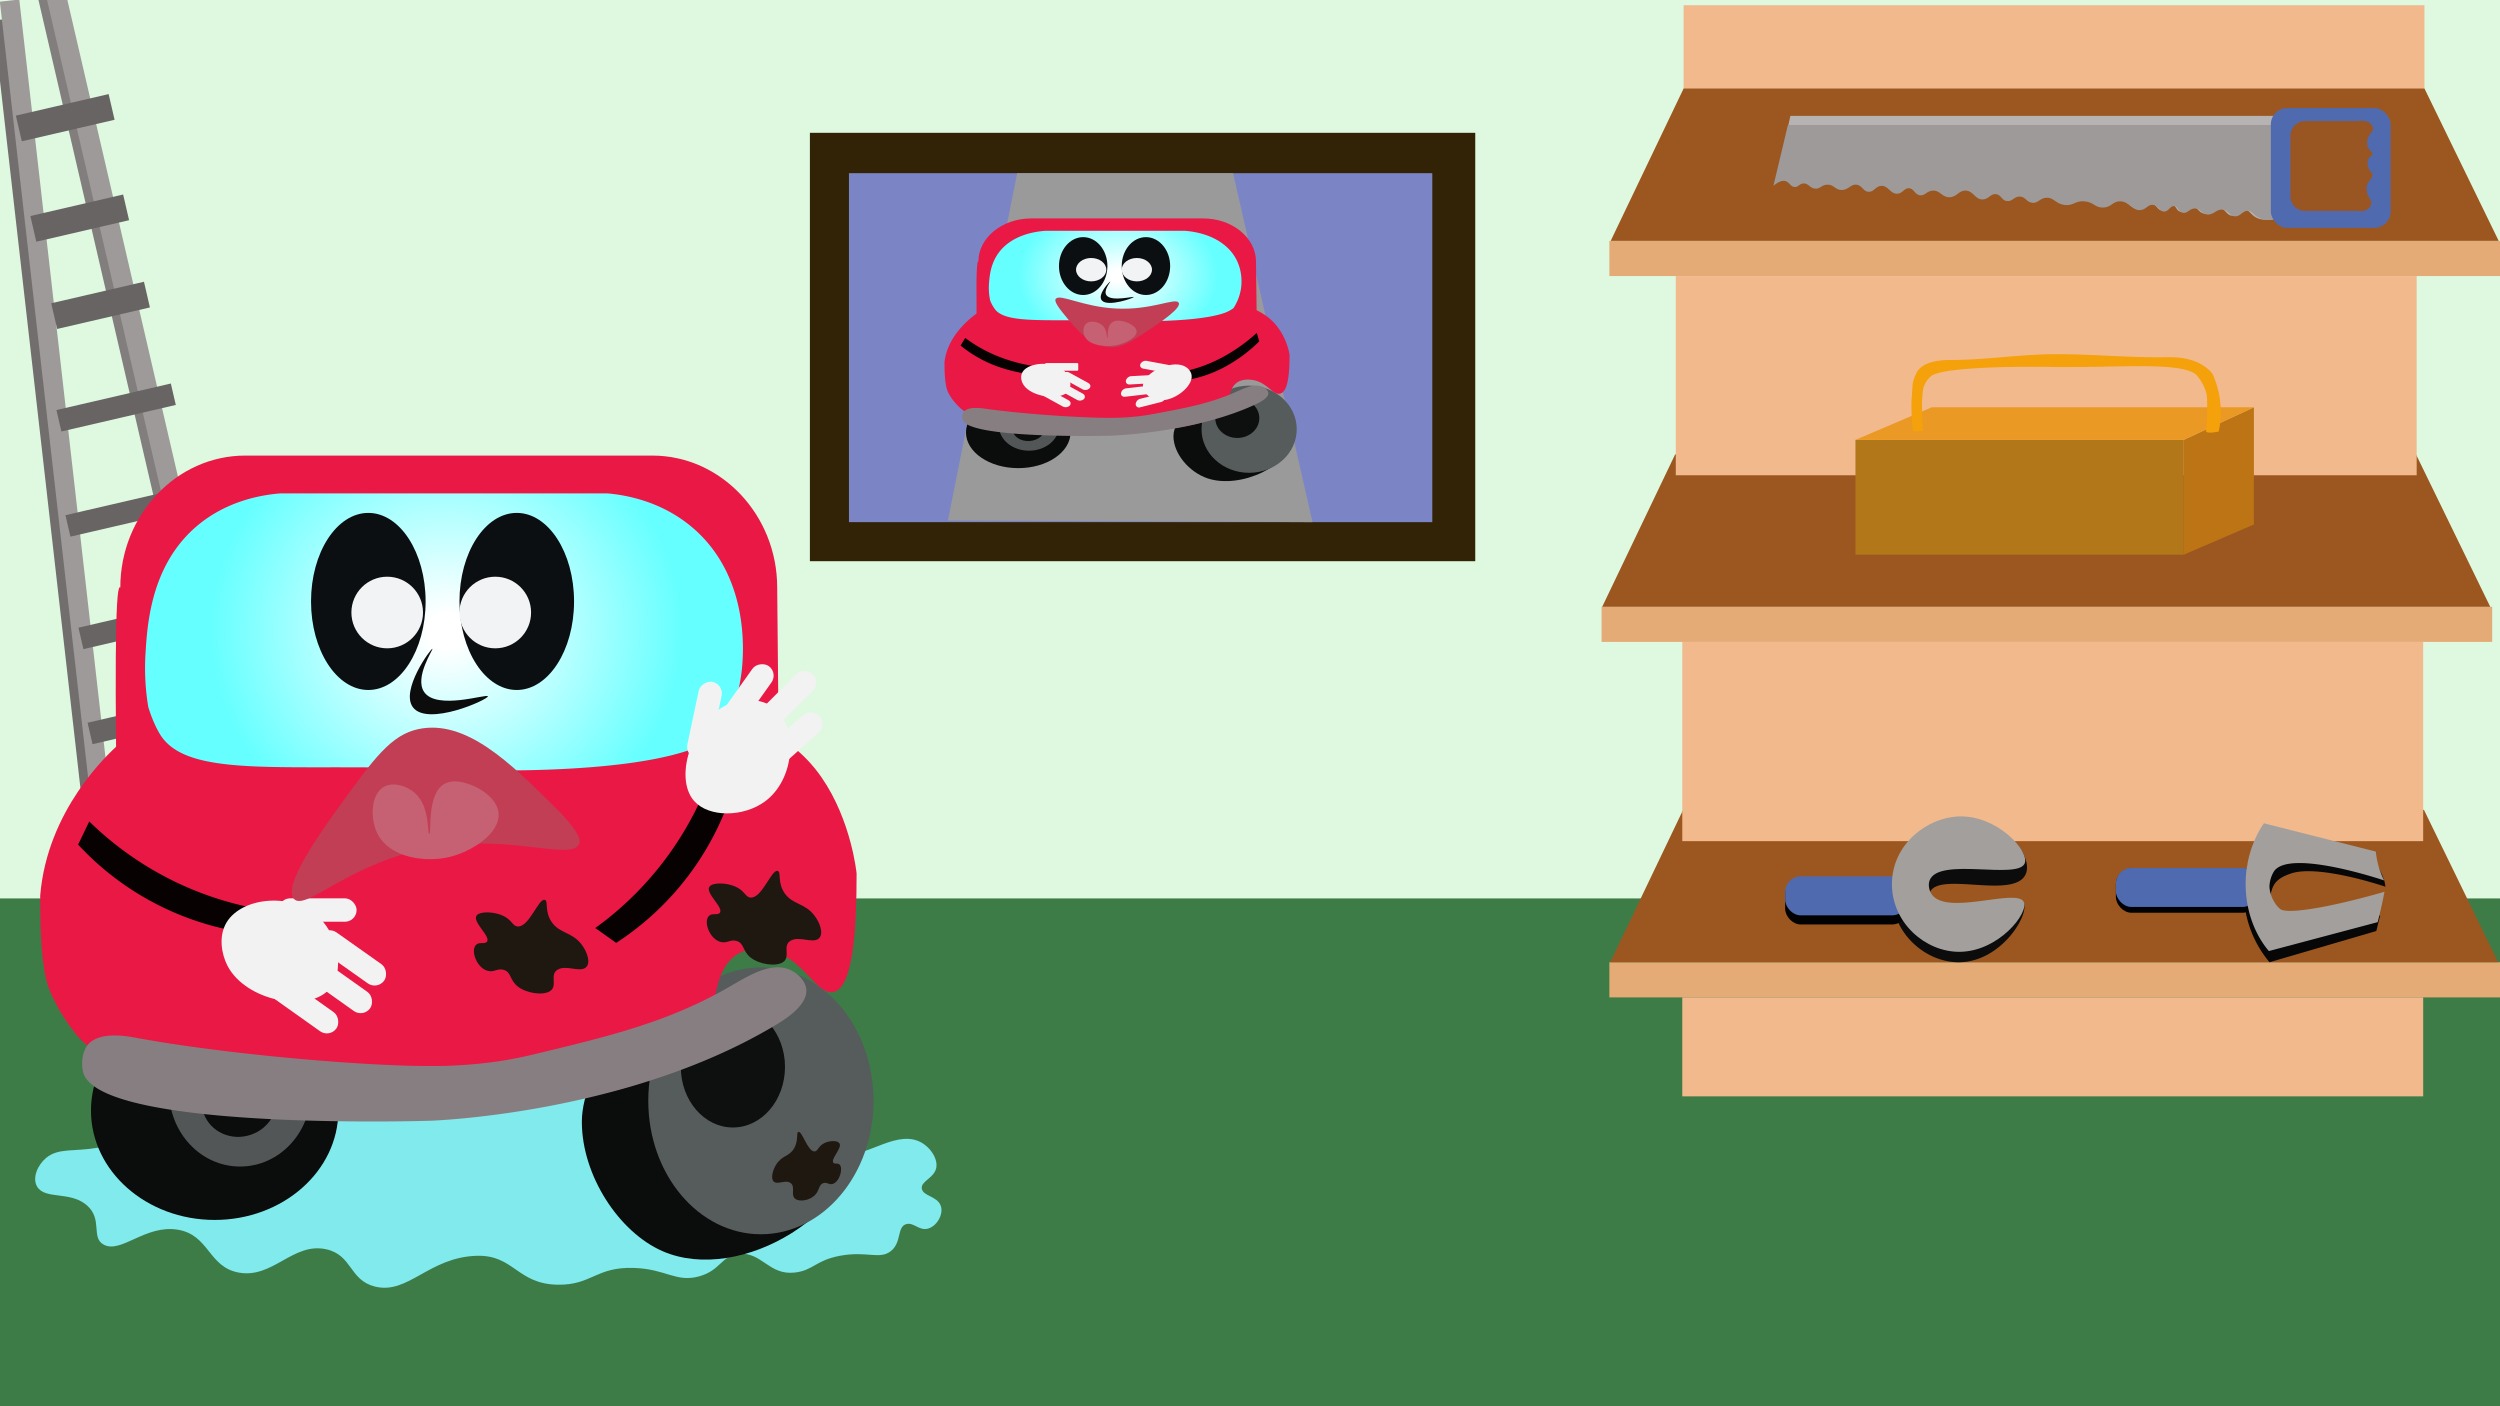 <svg xmlns="http://www.w3.org/2000/svg" xmlns:xlink="http://www.w3.org/1999/xlink" width="1920" height="1080" viewBox="0 0 1920 1080"><defs><style>.cls-1{fill:#def9df;}.cls-2{fill:#3d7c47;}.cls-3{fill:#827e7e;}.cls-4{fill:#9e9a9a;}.cls-5{fill:#726e6e;}.cls-6{fill:#686464;}.cls-7{fill:#332306;}.cls-8{fill:#7b85c6;}.cls-9{fill:#9a9a9b;}.cls-10{fill:#0b0c0c;}.cls-11{fill:#525656;}.cls-12{fill:#565b5b;}.cls-13{fill:#0e0f0f;}.cls-14{fill:#ea1845;}.cls-15{fill:url(#radial-gradient);}.cls-16{fill:#877e81;}.cls-17{fill:#070102;}.cls-18{fill:#f2f2f2;}.cls-19{fill:#0c0f11;}.cls-20{fill:#f2f3f4;}.cls-21{fill:#c13e54;}.cls-22{fill:#0c0c0c;}.cls-23{fill:#c66073;}.cls-24{fill:#80eaed;}.cls-25{fill:url(#radial-gradient-2);}.cls-26{fill:#1e1811;}.cls-27{fill:#e5ab76;}.cls-28{fill:#f2ba8c;}.cls-29{fill:#9b571f;}.cls-30{fill:#b27718;}.cls-31{fill:#bc7415;}.cls-32{fill:#ea9924;}.cls-33{fill:#f4a10c;}.cls-34{fill:#070707;}.cls-35{fill:#020202;}.cls-36{fill:#4f6aaf;}.cls-37{fill:#a39f9d;}.cls-38{fill:#b7b3b2;}.cls-39{fill:#952;}</style><radialGradient id="radial-gradient" cx="1794.46" cy="2771.76" r="46.61" gradientTransform="translate(-2084.21 -3114.37) scale(1.64 1.2)" gradientUnits="userSpaceOnUse"><stop offset="0.08" stop-color="#fff"/><stop offset="1" stop-color="#6ff"/></radialGradient><radialGradient id="radial-gradient-2" cx="659.61" cy="228.19" r="46.61" gradientTransform="translate(-2216.46 -352.85) scale(3.88 3.67)" xlink:href="#radial-gradient"/></defs><g id="Layer_5" data-name="Layer 5"><rect class="cls-1" width="1920" height="1080"/><rect class="cls-2" y="690" width="1920" height="390"/></g><g id="Layer_7" data-name="Layer 7"><rect class="cls-3" x="81.7" y="-9.51" width="15.2" height="466.94" transform="translate(226.9 421.95) rotate(166.94)"/><rect class="cls-4" x="88.06" y="-10.62" width="15.2" height="466.94" transform="translate(239.18 418.32) rotate(166.94)"/><rect class="cls-5" x="37.8" y="12.46" width="15" height="763" transform="translate(-44.26 7.65) rotate(-6.49)"/><rect class="cls-4" x="43" y="-2" width="15" height="763" transform="translate(-42.6 8.15) rotate(-6.49)"/><rect class="cls-6" x="13.52" y="80.27" width="73.14" height="20.25" transform="translate(-19.13 13.65) rotate(-13.06)"/><rect class="cls-6" x="24.65" y="157.39" width="73.14" height="20.25" transform="translate(-36.26 18.16) rotate(-13.06)"/><rect class="cls-6" x="40.65" y="224.39" width="73.14" height="20.25" transform="translate(-50.99 23.51) rotate(-13.06)"/><rect class="cls-6" x="44.06" y="304.51" width="90.2" height="16.9" transform="translate(-68.4 28.24) rotate(-13.06)"/><rect class="cls-6" x="50.99" y="385.27" width="90.2" height="16.9" transform="translate(-86.47 31.89) rotate(-13.06)"/><rect class="cls-6" x="60.98" y="471.66" width="90.2" height="16.9" transform="translate(-105.73 36.38) rotate(-13.06)"/><rect class="cls-6" x="67.98" y="544.66" width="90.2" height="16.9" transform="translate(-122.04 39.85) rotate(-13.06)"/></g><g id="Layer_4" data-name="Layer 4"><rect class="cls-7" x="622" y="102" width="511" height="329"/><rect class="cls-8" x="652" y="133" width="448" height="268"/><path class="cls-9" d="M1008,401l-280-1.24Q754.6,266.38,781.18,133H947Z"/><ellipse class="cls-10" cx="782.02" cy="332.09" rx="40.15" ry="27.44"/><ellipse class="cls-11" cx="790.26" cy="327.19" rx="23.04" ry="18.95"/><ellipse class="cls-10" cx="790.05" cy="329.64" rx="12.2" ry="9.03" transform="translate(-16.73 43.38) rotate(-3.11)"/><path class="cls-10" d="M992.08,334.87c.39,22.74-39.51,41-64.66,32.51-14.26-4.81-26.16-19-26.21-32.34v-.17c.08-13.65,18.95-32.51,45.44-32.51C971.91,302.36,991.81,319,992.08,334.87Z"/><ellipse class="cls-12" cx="959.33" cy="329.64" rx="36.56" ry="33.49"/><ellipse class="cls-13" cx="950.24" cy="321.15" rx="16.91" ry="15.19"/><path class="cls-14" d="M750.55,269.36q-1.59-68.49.68-68.57c.06,0,.11,0,.17.08,0-18.21,18.24-33.12,40.53-33.12H924.08c22.29,0,40.52,14.91,40.52,33.12q.43,34,.85,67.94Z"/><path class="cls-14" d="M990.39,272.63c0,13.44-1,28.75-7.61,29.73-5.88.87-10.47-10.29-23.24-10.78a17.13,17.13,0,0,0-7.19,1c-8.66,3.48-8.15,14.81-9.3,18.95-7.88,28.57-180.59,25.77-205.83,1.63-7.75-7.4-9.72-13.39-9.72-13.39-2.08-6.28-2.12-15.81-2.12-21.57h0c2.29-21.55,22-35.52,25.36-37.9,7.35-5.2,23.73-14.21,104-13.72,63.64.39,105.58,1.07,124.26,21.89A49.16,49.16,0,0,1,990.39,272.63Z"/><path class="cls-15" d="M947.28,236.69h0a27.31,27.31,0,0,1-6.76,3.59c-23.62,8.43-82.84,6.21-82.84,6.21-50.28-1.88-84.19,2.87-93.41-8.82a28.53,28.53,0,0,1-3.81-6.86,46.15,46.15,0,0,1-.9-13.35c.58-7.18,1.7-21.29,15.3-31.07,10-7.16,22.12-8.76,28.5-9.16H909.45c5.76.38,18,1.88,28.51,9.16,18.12,12.58,15.72,31.85,15,35.92A37.71,37.71,0,0,1,947.28,236.69Z"/><path class="cls-16" d="M963.75,310.81c-48.41,22.34-111.92,23.85-111.92,23.85-5.62.14-108.79,2.29-112.58-12.41a7,7,0,0,1,1.16-6.19c3.54-4,12.9-2.65,16.42-2.15,30.21,4.28,74.66,7,94.27,7a192.31,192.31,0,0,0,23.22-1.21c4.37-.51,8.12-1.13,11.53-1.76,24.36-4.53,43.21-8,62.83-16.72,6.28-2.78,13.78-6.6,20.07-4.45,2.47.85,5.07,2.73,5.33,4.95C974.54,305.82,966.6,309.49,963.75,310.81Z"/><path class="cls-17" d="M741.3,259.54l-3.6,5.82a96.35,96.35,0,0,0,31.86,17.27,116,116,0,0,0,29.53,5.43l3.6-5.81a131.13,131.13,0,0,1-29.27-6.07A111.22,111.22,0,0,1,741.3,259.54Z"/><path class="cls-18" d="M819.46,301.45c-6.8,6.28-27.36,3.21-33.3-5.72-1.93-2.89-3-7.38-.27-10.85,5-6.45,21.74-7.7,30.33-1C822.32,288.63,824.09,297.18,819.46,301.45Z"/><path class="cls-18" d="M816.23,312.19l-14.48-7.94c-1.7-.94-2.1-2.78-.89-4.1h0a4.58,4.58,0,0,1,5.3-.7l14.47,7.95c1.71.94,2.11,2.78.9,4.1h0A4.56,4.56,0,0,1,816.23,312.19Z"/><path class="cls-18" d="M827.18,307.11l-14.47-7.94c-1.7-.94-2.11-2.78-.9-4.1h0a4.59,4.59,0,0,1,5.31-.7l14.47,7.95c1.7.94,2.11,2.78.9,4.1h0A4.57,4.57,0,0,1,827.18,307.11Z"/><path class="cls-18" d="M831.41,299,816.94,291c-1.71-.94-2.11-2.78-.9-4.1h0a4.58,4.58,0,0,1,5.3-.7l14.48,7.95c1.7.94,2.11,2.78.89,4.1h0A4.58,4.58,0,0,1,831.41,299Z"/><rect class="cls-18" x="802.73" y="278.84" width="25.36" height="5.88" rx="0.67"/><ellipse class="cls-19" cx="831.89" cy="204.34" rx="18.6" ry="22.22"/><ellipse class="cls-19" cx="880.08" cy="204.34" rx="18.6" ry="22.22"/><ellipse class="cls-20" cx="838.02" cy="207.12" rx="11.62" ry="8.98"/><ellipse class="cls-20" cx="873.1" cy="207.12" rx="11.62" ry="8.98"/><path class="cls-21" d="M884,252.3c-14.5,9.7-21.74,14.55-30.85,14.38-15.82-.3-26.59-13.65-37.2-26.79-6.62-8.2-5.59-9.9-5.07-10.46,3.6-3.87,20.62,6.2,46.07,7.52,27.54,1.42,45.32-8.44,48.18-4.58S891.18,247.51,884,252.3Z"/><path class="cls-22" d="M850,227.07c4.12,4.64,20.49.36,20.68,1.07s-19.59,7.68-24.33,2.75c-4.13-4.3,5.9-14.82,6.33-14.67S846.76,223.41,850,227.07Z"/><path class="cls-23" d="M864.44,247.26c3.17,1,8,3.47,8.45,6.86.72,5.08-8.65,9.77-16.06,11.11-7.79,1.41-19.22.16-23.18-5.8-2.56-3.85-2.22-10,2.05-11.85,3-1.28,7.46-.27,10.14,1.64,4.94,3.51,3.85,10.21,4.55,10.2.85,0-.91-9.81,4.75-12.49C858.42,245.38,863,246.79,864.44,247.26Z"/><path class="cls-17" d="M907.09,285.71l1.88,6.58a96.1,96.1,0,0,0,34.22-11.92,115.59,115.59,0,0,0,23.9-18.16l-1.87-6.58A130.52,130.52,0,0,1,941,273.18,111.35,111.35,0,0,1,907.09,285.71Z"/><path class="cls-18" d="M878,294.5c2.23-9,21.08-17.74,31-13.56,3.2,1.36,6.55,4.53,6.2,8.92-.66,8.15-13.92,18.39-24.79,17.52C882.69,306.77,876.51,300.61,878,294.5Z"/><path class="cls-18" d="M894.23,286.1l-16.23-3c-1.91-.36-2.87-2-2.13-3.62h0a4.55,4.55,0,0,1,4.82-2.31l16.23,3a2.54,2.54,0,0,1,2.13,3.61h0A4.57,4.57,0,0,1,894.23,286.1Z"/><path class="cls-18" d="M884.1,294.35l-16.48.94c-1.94.11-3.26-1.24-2.93-3h0a4.56,4.56,0,0,1,4.12-3.4L885.3,288c1.94-.11,3.26,1.24,2.93,3h0A4.56,4.56,0,0,1,884.1,294.35Z"/><path class="cls-18" d="M880.44,302.81l-16.4,1.9c-1.93.22-3.33-1-3.11-2.82h0a4.58,4.58,0,0,1,3.92-3.64l16.4-1.9c1.94-.23,3.34,1,3.11,2.82h0A4.58,4.58,0,0,1,880.44,302.81Z"/><path class="cls-18" d="M891.67,308.76l-16,4.05a2.56,2.56,0,0,1-3.46-2.39h0a4.59,4.59,0,0,1,3.41-4.12l16-4.05a2.55,2.55,0,0,1,3.45,2.39h0A4.58,4.58,0,0,1,891.67,308.76Z"/></g><g id="Layer_1" data-name="Layer 1"><path class="cls-24" d="M719,897.15c-1.73,7.76-12,10-11.05,15.75s11.65,5.69,14.45,12.89c2.63,6.76-3.14,16.39-10.2,17.9-6.61,1.41-10.54-5.1-16.15-3.58-7.37,2-3.32,14-11.91,20.76s-18.41-.32-39.11,3.58c-18.84,3.55-20.47,11.32-34.86,12.89-19.64,2.14-25.25-16-42.51-14.32-14,1.39-14,12.52-30.6,17.18-17.78,5-25.42-5.62-50.17-6.44-29.2-1-32.48,13.35-58.66,12.89-31.19-.55-33.46-23-62.07-22.2-36.87,1.07-52.69,30-78.22,23.63-19.83-5-17.25-24.19-37.41-28.64-25.52-5.63-40.89,22.69-67.16,17.9-23.43-4.27-22.53-28.86-46.76-32.93-24.87-4.19-43.65,18.7-57,11.45-9.93-5.4-.62-19.33-12.75-30.07-12.71-11.25-32.11-4.31-38.26-14.32-4.09-6.66.22-16.7,6.8-22.19,9.45-7.89,21.46-4.64,40-7.88,21.53-3.77,33.82-13.19,42.51-17.9,46.91-25.4,129.24-15.45,248.26-24.34,106.25-7.94,171.66-25.66,198.1,2.86,6.92,7.46,16.77,24.12,34.86,25.78,17.38,1.59,29.72-13.81,39.11-9.31,9.11,4.37.93,20.07,10.2,25.78,12.75,7.84,37.46-16.18,57-7.88C714.1,880.12,720.59,889.83,719,897.15Z"/><ellipse class="cls-10" cx="164.87" cy="852.91" rx="95" ry="84"/><ellipse class="cls-11" cx="184.37" cy="837.91" rx="54.5" ry="58"/><ellipse class="cls-10" cx="183.87" cy="845.41" rx="29" ry="27.5" transform="translate(-268.76 108.09) rotate(-19.27)"/><path class="cls-10" d="M661.87,861.41c.92,69.58-93.48,125.49-153,99.5-33.72-14.73-61.87-58.21-62-99v-.5c.19-41.78,44.84-99.5,107.5-99.5C614.14,761.91,661.24,812.8,661.87,861.41Z"/><ellipse class="cls-12" cx="584.37" cy="845.41" rx="86.5" ry="102.5"/><ellipse class="cls-13" cx="562.87" cy="819.41" rx="40" ry="46.5"/><path class="cls-14" d="M90.42,660.91Q86.67,451.27,92,451c.13,0,.27.08.4.26,0-55.76,43.15-101.37,95.89-101.37H501c52.74,0,95.89,45.61,95.89,101.37l2,207.92Z"/><path class="cls-14" d="M657.87,670.91c0,41.13-2.37,88-18,91-13.91,2.66-24.77-31.49-55-33-3.45-.17-10.23-.51-17,3-20.49,10.63-19.29,45.34-22,58-18.66,87.45-427.27,78.86-487,5-18.32-22.66-23-41-23-41-4.9-19.22-5-48.39-5-66h0c5.42-66,52.08-108.74,60-116,17.39-15.94,56.14-43.51,246-42,150.59,1.19,249.82,3.28,294,67C654,630.24,657.87,670.91,657.87,670.91Z"/><path class="cls-25" d="M555.87,560.91h0a62.13,62.13,0,0,1-16,11c-55.88,25.79-196,19-196,19-119-5.76-199.18,8.77-221-27-5.68-9.33-9-21-9-21A181.88,181.88,0,0,1,111.75,502c1.35-22,4-65.16,36.18-95.08,23.58-21.92,52.35-26.81,67.44-28h251c13.62,1.17,42.65,5.78,67.45,28,42.87,38.49,37.19,97.47,35.61,110A135.78,135.78,0,0,1,555.87,560.91Z"/><path class="cls-16" d="M594.83,787.75c-114.53,68.39-264.78,73-264.78,73-13.31.41-257.4,7-266.36-38-2.3-11.55,2.74-19,2.74-19,8.37-12.3,30.52-8.09,38.85-6.56,71.47,13.11,176.64,21.55,223.05,21.5a352.25,352.25,0,0,0,54.93-3.68c10.32-1.57,19.21-3.46,27.28-5.4,57.63-13.86,102.22-24.58,148.64-51.19,14.85-8.5,32.6-20.19,47.48-13.6,5.85,2.59,12,8.35,12.61,15.14C620.38,772.49,601.58,783.72,594.83,787.75Z"/><path class="cls-17" d="M68.54,630.86,60,648.66a218.42,218.42,0,0,0,145.24,69.48l8.52-17.8A249.61,249.61,0,0,1,68.54,630.86Z"/><path class="cls-18" d="M253.47,759.11c-16.11,19.23-64.74,9.82-78.81-17.49-4.56-8.86-7-22.61-.64-33.24,11.91-19.74,51.44-23.54,71.78-3C260.21,719.89,264.41,746,253.47,759.11Z"/><rect class="cls-18" x="203.9" y="763.5" width="60" height="18" rx="9" transform="translate(490.6 7.27) rotate(35.39)"/><rect class="cls-18" x="229.82" y="747.95" width="60" height="18" rx="9" transform="translate(486.39 -10.61) rotate(35.39)"/><rect class="cls-18" x="239.82" y="722.95" width="60" height="18" rx="9" transform="matrix(0.82, 0.58, -0.58, 0.82, 473.76, -21.02)"/><rect class="cls-18" x="213.87" y="689.91" width="60" height="18" rx="9"/><ellipse class="cls-19" cx="282.87" cy="461.91" rx="44" ry="68"/><ellipse class="cls-19" cx="396.87" cy="461.91" rx="44" ry="68"/><circle class="cls-20" cx="297.37" cy="470.41" r="27.5"/><circle class="cls-20" cx="380.37" cy="470.41" r="27.5"/><path class="cls-21" d="M260.41,619.52c26.56-36.77,39.85-55.15,60.95-59.58,36.63-7.69,70.81,26.23,104.47,59.62,21,20.83,19.83,26.44,19,28.39-5.57,13.5-51.84-7.27-111.37,2.63C269.06,661.29,235,700.3,225.74,690.36S247.28,637.68,260.41,619.52Z"/><path class="cls-22" d="M325.75,531.46c9.74,14.2,48.46,1.1,48.93,3.29.52,2.44-46.37,23.5-57.57,8.41-9.77-13.17,14-45.36,15-44.91C332.89,498.61,318.06,520.27,325.75,531.46Z"/><path class="cls-23" d="M362.88,603.24c7.51,3,18.87,10.64,20,21,1.69,15.57-20.48,29.91-38,34-18.45,4.32-45.48.51-54.86-17.72-6.06-11.79-5.25-30.6,4.86-36.28,7-3.92,17.65-.84,24,5C330.56,620,328,640.5,329.64,640.47c2,0-2.16-30,11.24-38.23C348.63,597.49,359.34,601.82,362.88,603.24Z"/><path class="cls-17" d="M457.17,712.71l16.08,11.43A218.41,218.41,0,0,0,566.5,592.89l-16.09-11.43a249.57,249.57,0,0,1-93.24,131.25Z"/><path class="cls-18" d="M533.11,615.18c-16.64-18.77-.14-65.48,28.95-75.35,9.43-3.21,23.4-3.63,33,4.28,17.77,14.69,15.69,54.35-7.61,71.44C570.9,627.65,544.42,627.94,533.11,615.18Z"/><rect class="cls-18" x="511" y="544" width="60" height="18" rx="9" transform="translate(1194.14 138.4) rotate(101.96)"/><rect class="cls-18" x="543" y="527" width="60" height="18" rx="9" transform="translate(1341.81 379.29) rotate(125.39)"/><rect class="cls-18" x="573" y="530" width="60" height="18" rx="9" transform="translate(1410.52 493.75) rotate(135)"/><rect class="cls-18" x="577" y="561" width="60" height="18" rx="9" transform="translate(-225.41 548.91) rotate(-41.75)"/><path class="cls-26" d="M446.52,725.19c4.48,5.79,7.51,14.55,3.26,17.93-4.85,3.84-15.15-2.45-21.72,1.71-6.09,3.85.36,12.2-5.43,16.21-5.35,3.71-18.22,1.92-25-3.41-6.31-5-4.87-11.1-10.86-12.8-4.68-1.34-7.14,2-11.94.85-9-2.08-14-16.75-8.69-20.49,2.5-1.77,5.84-.05,7.6-1.7,4.11-3.86-11.61-15.53-7.6-20.49,2.56-3.17,12.65-2.94,19.54,0,7.62,3.25,7.77,8.3,11.95,8.54,8.78.5,15.83-21.42,20.63-20.49,3.17.62-.36,8.64,5.43,17.07C429.88,717.1,439.08,715.6,446.52,725.19Z"/><path class="cls-26" d="M625.38,703c4.48,5.78,7.51,14.54,3.26,17.92-4.85,3.85-15.15-2.45-21.72,1.71-6.09,3.85.36,12.2-5.43,16.22-5.35,3.7-18.22,1.91-25-3.42-6.31-5-4.87-11.09-10.86-12.8-4.68-1.34-7.14,2-11.94.85-9-2.08-14-16.75-8.69-20.48,2.5-1.77,5.84-.06,7.6-1.71,4.11-3.86-11.61-15.53-7.6-20.48,2.56-3.17,12.65-2.95,19.55,0,7.61,3.25,7.76,8.29,11.94,8.53,8.78.51,15.83-21.42,20.63-20.48,3.17.61-.36,8.63,5.43,17.07C608.74,694.88,617.94,693.39,625.38,703Z"/><path class="cls-26" d="M596.2,894.24c-2.71,4.25-4.53,10.68-2,13.16,2.93,2.83,9.15-1.8,13.11,1.26,3.68,2.83-.22,9,3.28,11.9,3.23,2.73,11,1.41,15.07-2.5,3.81-3.65,2.94-8.15,6.56-9.4,2.82-1,4.3,1.44,7.2.62,5.43-1.53,8.43-12.3,5.25-15-1.51-1.3-3.53,0-4.59-1.25-2.48-2.83,7-11.4,4.59-15-1.55-2.33-7.64-2.17-11.8,0-4.6,2.38-4.68,6.09-7.21,6.26-5.3.37-9.55-15.73-12.45-15-1.91.45.22,6.34-3.28,12.54C606.24,888.3,600.69,887.2,596.2,894.24Z"/></g><g id="Layer_2" data-name="Layer 2"><rect class="cls-27" x="1236" y="739" width="684" height="27"/><rect class="cls-28" x="1292" y="766" width="569" height="76"/><path class="cls-29" d="M1918.61,739h-682l56-117h569Z"/><rect class="cls-28" x="1292" y="493" width="569" height="153"/><rect class="cls-27" x="1230" y="466" width="684" height="27"/><path class="cls-29" d="M1912.5,466h-682q28-58.5,56-117h569Z"/><rect class="cls-28" x="1293" y="4" width="569" height="76"/><rect class="cls-27" x="1236" y="185" width="684" height="27"/><path class="cls-29" d="M1919,185H1237l56-117h569Z"/><rect class="cls-28" x="1287" y="212" width="569" height="153"/><rect class="cls-30" x="1425" y="337.8" width="252.11" height="88.2"/><path class="cls-31" d="M1731,402.79,1677.11,426V337.8l53.89-25Z"/><path class="cls-32" d="M1677.11,337.8H1425l58.58-25H1731Z"/><path class="cls-33" d="M1704,331.42c-.6.13-8.57,1.87-9.75,0a1.26,1.26,0,0,1,0-1.17,7.1,7.1,0,0,0,0,1.17,162.83,162.83,0,0,0,.86-20.27c-.06-4.45-.09-6.72-.57-8.85a35.75,35.75,0,0,0-7.17-13.74c-9.7-11.41-63.49-5.81-112.42-6.76,0,0-82.89-1.61-92.35,7.45a20.47,20.47,0,0,0-5.4,8.47,28.78,28.78,0,0,0-.56,3.75,86.58,86.58,0,0,0-.51,10.08s0,6.69.71,19.29l-7.43.58a140.6,140.6,0,0,1-1.43-22.6c.08-2.68.18-1.86.57-8.62.22-3.83.29-5.83,1.15-8.62a25.18,25.18,0,0,1,1.72-4.19,12.74,12.74,0,0,1,2.29-3.73c6.46-7.32,20.74-7.21,25.53-7.22,25.78,0,51.37-4.2,77.14-4.42,29.17-.26,58.31,2.78,87.47,2.33,4.88-.08,17.65-.37,28.11,6.29a31,31,0,0,1,7.17,6.28A73.82,73.82,0,0,1,1704,301.6,70.74,70.74,0,0,1,1704,331.42Z"/></g><g id="Layer_6" data-name="Layer 6"><path class="cls-34" d="M1743,739a84.16,84.16,0,0,1-18-37c-6.86-33.68,10.08-60.22,14-66l85.43,24.09A109.35,109.35,0,0,0,1829,671a29.67,29.67,0,0,1,2,5,28.91,28.91,0,0,1,1,5c-2.17-.74-52.31-17.48-73-10-3.81,1.38-10,3.62-12.94,9.23-1.66,3.18-3.11,9-3.11,14.95h0a41.77,41.77,0,0,0,3.93,15.82,21.16,21.16,0,0,0,1,2.14,31.78,31.78,0,0,0,3.3,4.89c2,2.42,33.86-2.77,76.81-15-2,8.09-3,12-3,12Z"/><rect class="cls-35" x="1625" y="667" width="109" height="34" rx="12"/><rect class="cls-36" x="1625" y="666.55" width="109" height="30" rx="12"/><path class="cls-37" d="M1742.49,730.41c-2.78-3.21-15.41-18.46-17.54-44.26-2.54-30.61,11.76-51.11,13.76-53.87L1824.62,654a65.23,65.23,0,0,0,4.23,17.38c.71,1.77,1.46,3.37,2.21,4.81,0,0-74-25.08-84.93-6.52a24,24,0,0,0-3.2,11.26,24.72,24.72,0,0,0,3.82,11.88A19.57,19.57,0,0,0,1751,698c4.89,4.42,37.12-.73,80.27-13.1q-.49,2.57-1,5.16-2,9.48-4.2,18.14Z"/><path class="cls-22" d="M1482.26,685.06a10.58,10.58,0,0,0,1,9.81c10.56,15.94,64-12.47,70.74-1.87,5.31,8.4-16.28,45.2-48.74,46-26.17.64-52-22.3-52-51,0-31.17,30.58-48.4,52-51,18.14-2.19,43.7,4.44,49.74,21,.94,2.58,3.28,9,.26,14.31C1545.11,690.28,1489.6,669.41,1482.26,685.06Z"/><rect class="cls-35" x="1371" y="675" width="94" height="35" rx="12"/><rect class="cls-36" x="1371" y="673" width="94" height="30" rx="12"/><path class="cls-37" d="M1482,676c-1.91,4.77.83,9.7,1,10,10.55,18.39,65.85-4.44,71.26,6.69,4.08,8.41-19.27,38.09-49.26,38.31-26.25.19-52-22.21-52-52,0-30.42,26.9-51.46,52-52,29.27-.63,53.68,26.67,50,36C1549.89,676,1489.24,657.88,1482,676Z"/><path class="cls-38" d="M1746,168c-6.69,1.57-10.85.4-13.42-1-4.33-2.35-5.11-5.82-8.58-6-4.23-.23-5.44,4.79-9.75,4.65s-4.67-5-9.25-5.65c-5-.73-7,4.82-12.12,4.06-4.38-.64-4.77-4.93-8.88-5.06-4.26-.14-5.76,4.4-9.24,3.72s-3.71-5.49-6.76-5.72-4.11,4.6-7.53,4.66-4.34-5.09-8.47-5.66c-3.89-.54-4.88,3.79-9.42,4.33-6.36.77-8.44-7.23-15.58-7.33-5.71-.08-6.43,5-12.79,5.23s-7-4.58-14.21-5.23-8.45,4-15.13,3.06c-7-1-8-6.51-13.87-6.06-5.09.39-6.11,4.73-10.62,4.24s-5-5-9.38-5.24-5.8,4.36-9.82,3.82-4.2-5.21-8.18-5.82c-4.24-.66-5.66,4.41-10.39,4.44-5.63,0-6.77-7.07-12.61-7.44-5.48-.35-6.85,5.75-12.74,5.56-5.62-.18-6.77-5.83-12.26-5.56-4.76.23-6,4.57-9.88,3.92s-4.35-5.54-8.12-5.92-4.86,4.47-9.09,4.65c-5.12.22-6.7-6.75-11.91-6.65-4.48.08-5.56,5.27-9.82,5s-4.7-5.42-9.18-6-6.06,4.63-11.39,4.5c-4.89-.12-5.65-4.57-10.61-4.5-4.53.07-5.4,3.8-9.47,3.34s-4.79-4.43-8.53-4.34c-3.33.08-4.06,3.26-7,3-3.18-.29-3.75-4.14-7-5-1.83-.48-4.66-.06-9,4q5.51-25.5,11-51h396Z"/><path class="cls-4" d="M1748.69,168.31c-6.77,1.44-11,.37-13.59-.91-4.37-2.14-5.16-5.32-8.68-5.49-4.28-.21-5.5,4.38-9.87,4.25s-4.72-4.57-9.36-5.17c-5.12-.66-7.07,4.41-12.27,3.72-4.43-.59-4.83-4.51-9-4.63-4.31-.13-5.82,4-9.36,3.4s-3.74-5-6.84-5.23-4.16,4.21-7.62,4.26-4.39-4.65-8.57-5.18c-3.94-.49-4.94,3.47-9.53,4-6.44.7-8.55-6.62-15.78-6.72-5.77-.07-6.51,4.59-12.94,4.79s-7.14-4.19-14.39-4.79-8.55,3.67-15.32,2.8c-7.13-.91-8.14-5.95-14-5.54-5.15.36-6.18,4.33-10.74,3.88s-5.1-4.58-9.5-4.8-5.87,4-10,3.5-4.25-4.77-8.27-5.33c-4.3-.6-5.73,4-10.52,4.07-5.7,0-6.85-6.47-12.77-6.81-5.54-.32-6.93,5.26-12.89,5.09-5.7-.17-6.85-5.34-12.41-5.09-4.82.21-6,4.18-10,3.59s-4.4-5.08-8.21-5.43-4.92,4.09-9.2,4.26c-5.19.2-6.79-6.18-12.06-6.09-4.54.08-5.63,4.83-9.94,4.59s-4.76-5-9.3-5.5-6.13,4.24-11.53,4.12c-4.94-.12-5.72-4.19-10.74-4.12-4.58.06-5.47,3.48-9.58,3.06s-4.85-4.06-8.64-4c-3.37.08-4.11,3-7.08,2.75-3.23-.26-3.8-3.79-7.09-4.58-1.85-.44-4.71-.05-9.11,3.66q5.57-23.34,11.14-46.68H1774Q1761.34,132.15,1748.69,168.31Z"/><rect class="cls-36" x="1744" y="83" width="92" height="92" rx="12.52"/><path class="cls-39" d="M1810.72,162h-40.44A11.28,11.28,0,0,1,1759,150.72V104.28A11.28,11.28,0,0,1,1770.28,93h40.44c5.45-1,10,.88,11.28,4a5.88,5.88,0,0,1,0,4,11.14,11.14,0,0,0-3,4c-.18.42-2.2,5.17,0,9,1.29,2.24,3,2.46,3,4s-1.86,1.71-3,4c-1.46,2.93-.24,6.32,0,7,1.1,3.06,2.71,2.94,3,5,.41,2.93-2.77,4.18-4,8-.59,1.84-.88,4.74,1,9,.34.38,2.66,3,2,6C1820.25,160.36,1815.87,163.06,1810.72,162Z"/></g></svg>